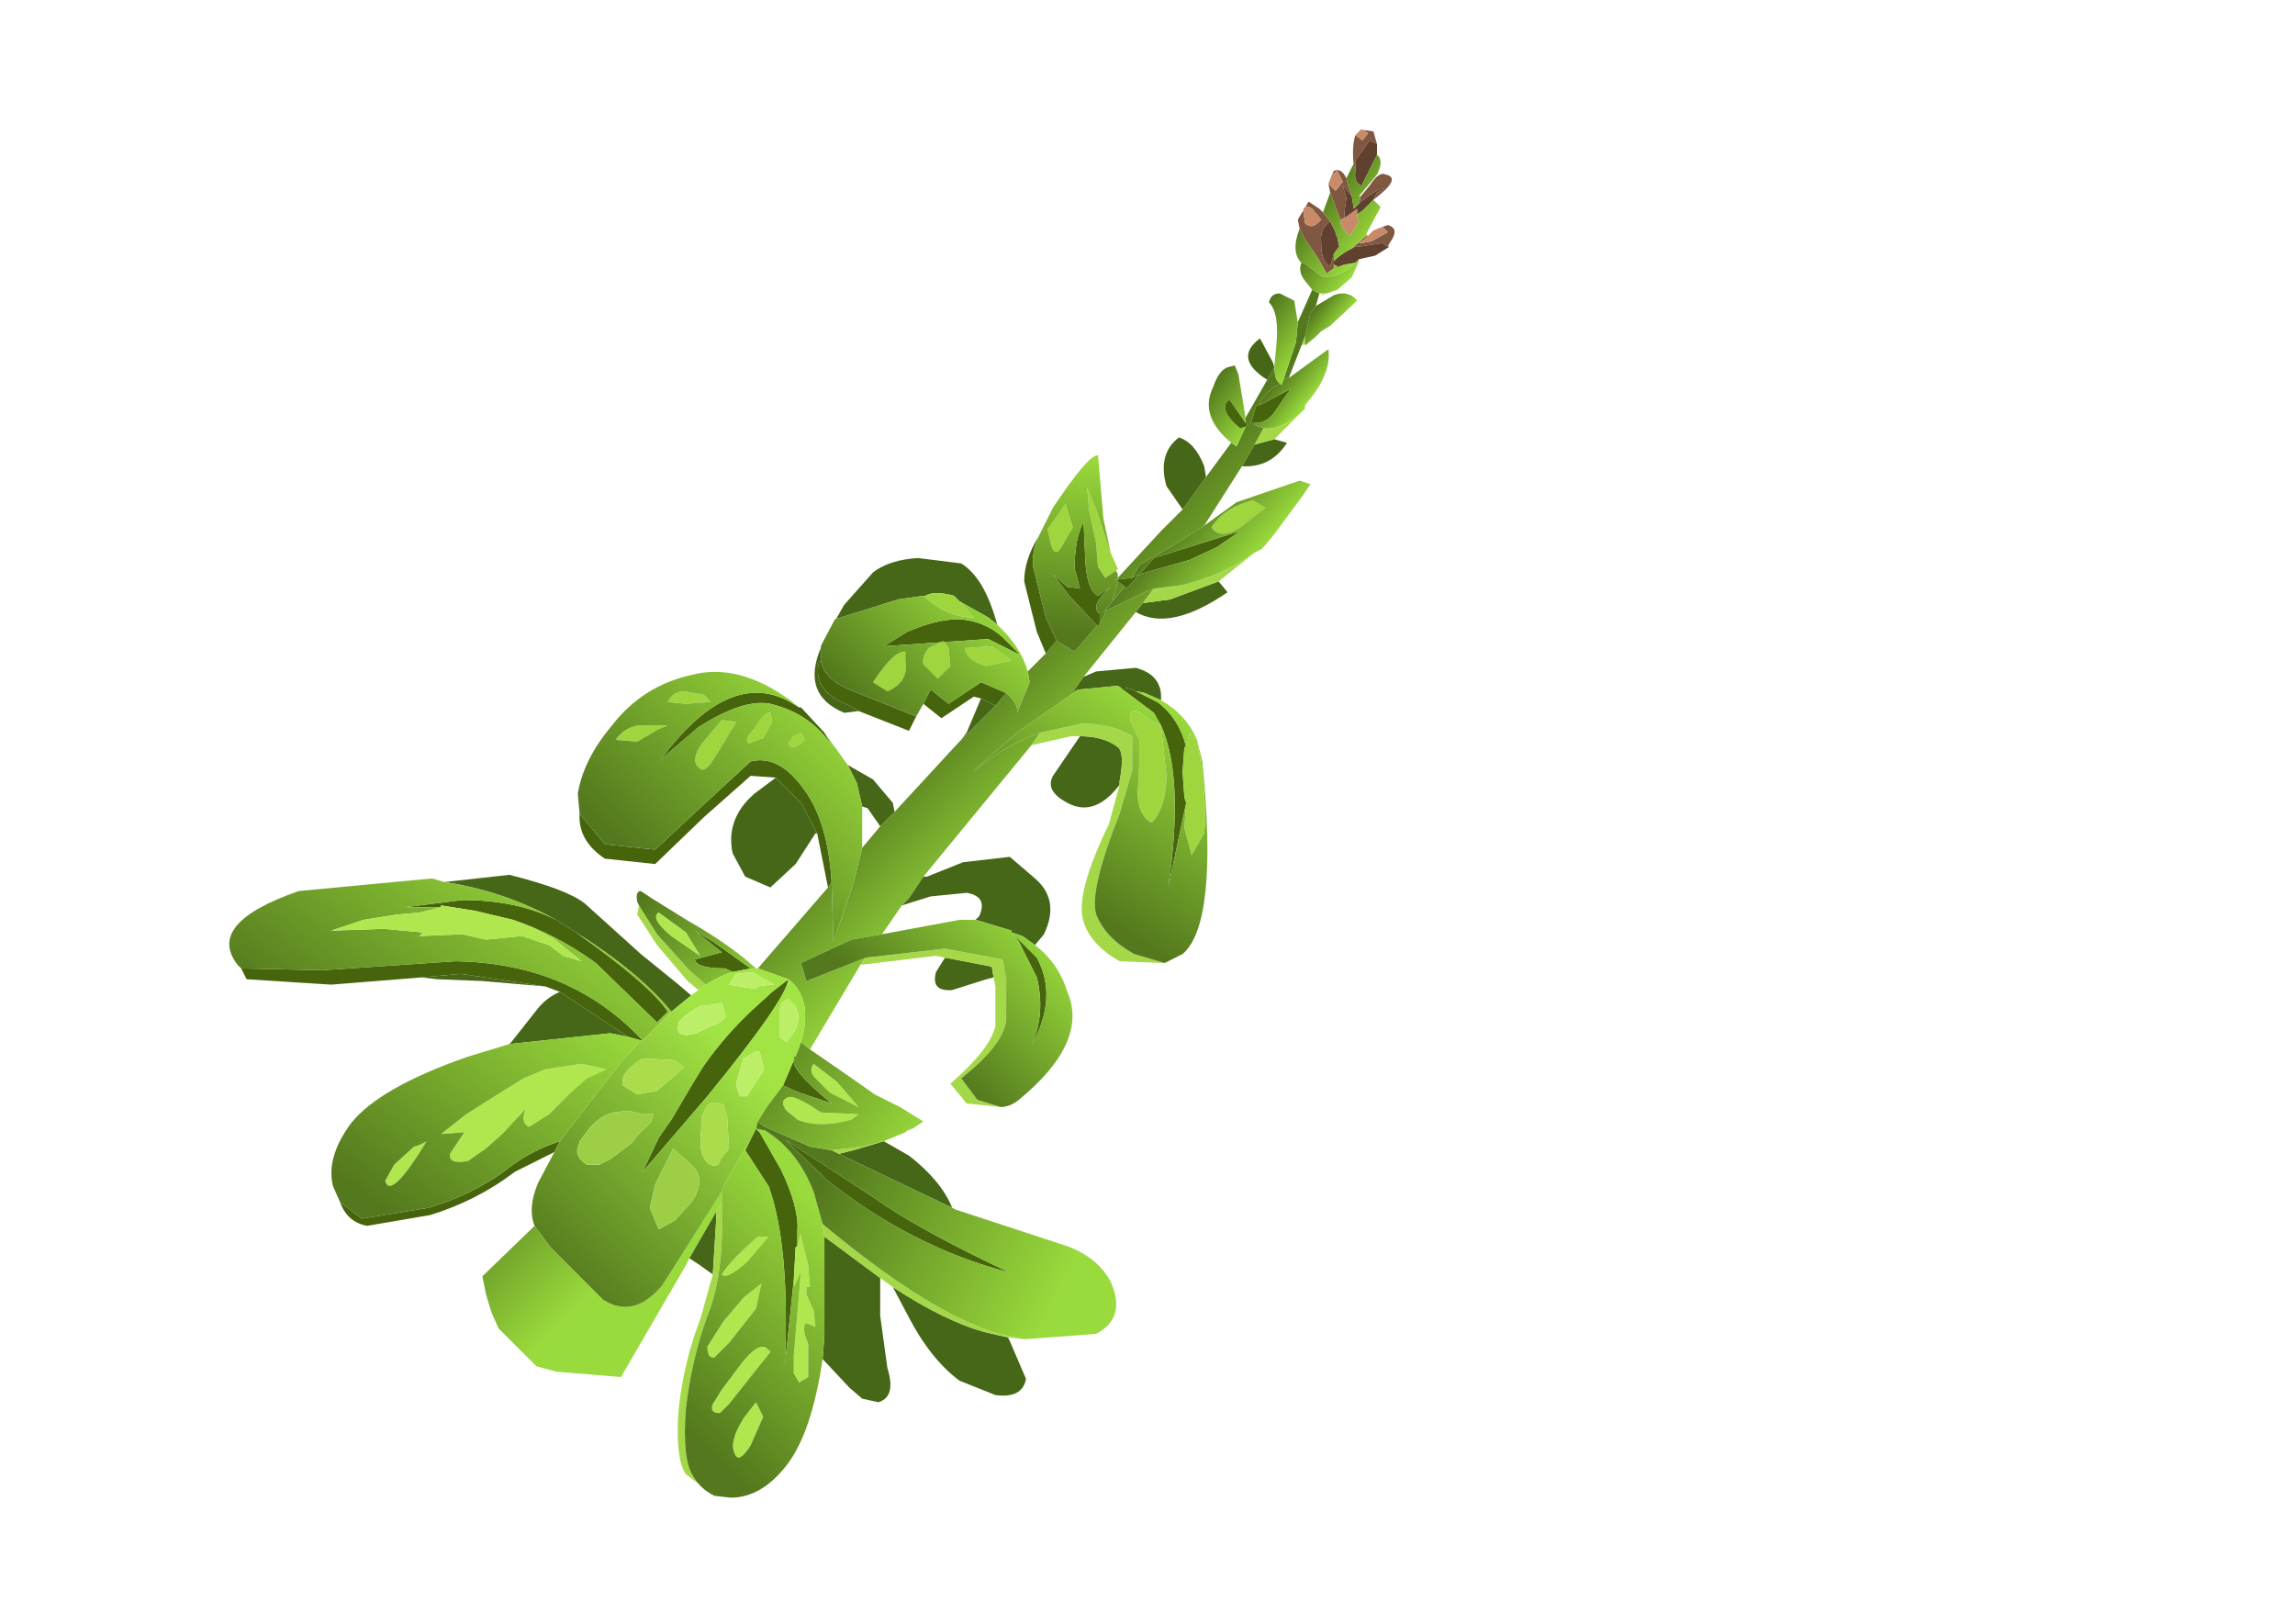 <?xml version="1.0" encoding="UTF-8" standalone="no"?>
<svg xmlns:xlink="http://www.w3.org/1999/xlink" height="45.1px" width="63.75px" xmlns="http://www.w3.org/2000/svg">
  <g transform="matrix(1.0, 0.0, 0.0, 1.0, 0.0, 0.0)">
    <use height="45.1" transform="matrix(1.0, 0.0, 0.0, 1.0, 0.0, 0.0)" width="45.1" xlink:href="#shape0"/>
  </g>
  <defs>
    <g id="shape0" transform="matrix(1.0, 0.0, 0.0, 1.0, 0.0, 0.0)">
      <path d="M45.1 45.1 L0.0 45.1 0.0 0.0 45.1 0.0 45.1 45.1" fill="#ffffff" fill-opacity="0.0" fill-rule="evenodd" stroke="none"/>
      <path d="M37.65 3.75 L37.85 3.9 38.0 3.7 37.85 3.6 37.8 3.6 38.15 3.65 38.25 4.0 38.05 3.9 37.65 4.45 37.65 4.75 37.6 4.55 Q37.55 4.05 37.65 3.75 M36.2 5.85 L36.25 6.2 Q36.45 6.4 36.7 6.1 L36.45 5.8 Q36.25 5.65 36.2 5.85 M36.1 6.35 L36.05 6.1 36.35 5.6 36.65 5.8 36.75 5.9 36.95 6.15 Q36.65 6.35 36.7 6.75 L36.7 6.8 Q36.7 7.25 36.95 7.4 L37.05 7.05 37.05 7.25 37.05 7.35 37.05 7.45 36.85 7.6 36.6 7.15 36.25 6.65 36.1 6.35 M36.95 5.35 L36.9 5.1 37.1 5.3 37.3 5.05 37.15 4.75 37.0 4.85 37.05 4.75 Q37.25 4.65 37.4 4.95 L37.45 5.15 37.55 5.45 37.3 5.15 37.4 5.5 37.35 5.85 37.35 6.05 37.25 6.1 37.25 6.15 36.95 5.35 M37.75 5.65 L37.8 5.45 38.05 5.15 Q38.3 4.75 38.5 4.85 38.95 4.95 38.15 5.55 L38.25 5.35 38.45 5.25 Q38.3 5.2 37.75 5.65 M38.0 6.55 L38.15 6.4 38.55 6.25 Q38.9 6.35 38.6 6.75 L38.55 6.85 38.4 6.75 37.75 6.85 37.65 6.85 37.55 6.9 37.95 6.55 38.0 6.55 37.9 6.65 37.75 6.75 37.85 6.75 38.1 6.7 38.55 6.45 38.45 6.35 Q38.4 6.25 38.1 6.45 L38.0 6.55 M37.15 7.4 L37.2 7.4 37.1 7.5 37.15 7.4" fill="#805740" fill-rule="evenodd" stroke="none"/>
      <path d="M37.8 3.6 L37.85 3.6 38.0 3.7 37.85 3.9 37.65 3.75 37.8 3.6 M36.2 5.85 Q36.25 5.65 36.45 5.8 L36.7 6.1 Q36.45 6.4 36.25 6.2 L36.2 5.85 M36.9 5.1 L37.0 4.85 37.15 4.75 37.3 5.05 37.1 5.3 36.9 5.1 M37.25 6.15 L37.25 6.1 37.35 6.05 37.7 5.8 37.7 5.95 37.7 6.05 37.75 6.15 37.5 6.55 Q37.2 6.3 37.25 6.15 M38.45 6.35 L38.55 6.45 38.1 6.7 37.85 6.75 37.75 6.75 37.9 6.65 38.0 6.55 38.1 6.45 Q38.4 6.25 38.45 6.35" fill="#c98a69" fill-rule="evenodd" stroke="none"/>
      <path d="M37.65 4.75 L37.65 4.45 38.05 3.9 38.25 4.0 38.25 4.3 37.85 5.1 37.85 5.15 37.8 5.15 Q37.6 5.05 37.65 4.75 M37.35 6.05 L37.35 5.85 37.4 5.5 37.3 5.15 37.55 5.45 37.6 5.75 37.6 5.8 37.75 5.65 Q38.3 5.2 38.45 5.25 L38.25 5.35 38.15 5.55 37.85 5.85 37.7 5.95 37.7 5.8 37.35 6.05 M38.55 6.85 L38.6 6.85 38.2 7.1 37.75 7.2 37.65 7.3 37.35 7.35 37.2 7.4 37.15 7.4 37.05 7.35 37.05 7.25 Q37.25 7.05 37.55 6.9 L37.65 6.85 37.75 6.85 38.4 6.75 38.55 6.85 M37.05 7.05 L36.95 7.4 Q36.7 7.25 36.7 6.8 L36.7 6.75 Q36.65 6.35 36.95 6.15 L37.1 6.45 37.1 6.5 37.15 6.6 37.2 6.85 37.05 7.05" fill="#60402f" fill-rule="evenodd" stroke="none"/>
      <path d="M37.6 4.55 L37.65 4.75 Q37.6 5.05 37.8 5.15 L37.85 5.15 37.85 5.1 38.25 4.3 Q38.45 4.45 38.25 4.85 L37.75 5.45 37.8 5.45 37.75 5.65 37.6 5.8 37.6 5.75 37.55 5.45 37.45 5.15 37.4 4.95 37.6 4.55 M36.75 5.9 L36.95 5.35 37.25 6.15 Q37.2 6.3 37.5 6.55 L37.75 6.15 37.7 6.05 37.7 5.95 37.85 5.85 38.15 5.55 38.35 5.75 37.95 6.5 38.0 6.55 37.95 6.55 37.55 6.9 Q37.25 7.05 37.05 7.25 L37.05 7.05 37.2 6.85 37.15 6.6 37.1 6.5 37.1 6.45 36.95 6.15 36.75 5.9 M36.15 7.3 Q35.85 7.0 36.1 6.35 L36.25 6.65 36.6 7.15 36.85 7.6 37.05 7.45 37.05 7.35 37.15 7.4 37.1 7.5 37.2 7.4 37.35 7.35 37.65 7.3 Q37.25 7.7 36.75 7.7 L36.2 7.3 36.15 7.3" fill="url(#gradient0)" fill-rule="evenodd" stroke="none"/>
      <path d="M36.65 8.15 L36.55 8.5 36.4 8.7 36.25 9.35 36.15 9.6 35.8 10.5 35.75 10.5 35.65 10.55 36.0 9.5 36.05 8.95 36.45 8.05 36.65 8.15 M34.5 12.95 L33.45 14.6 33.3 14.7 32.5 15.2 31.65 15.7 31.45 16.05 31.05 16.1 31.05 16.05 32.25 14.75 32.85 14.15 33.5 13.25 34.2 12.3 34.35 12.4 34.6 11.85 34.65 11.8 34.6 11.75 34.6 11.6 35.2 10.55 35.4 10.2 Q35.4 10.55 35.55 10.65 35.0 11.0 35.0 11.25 L34.9 11.25 34.75 11.75 34.85 11.75 34.85 11.8 35.1 11.9 34.85 12.35 34.5 12.95 M31.55 17.0 L30.1 18.8 29.75 19.3 28.25 20.35 27.0 21.45 Q28.0 20.65 28.9 20.35 L28.65 20.7 25.65 24.35 25.25 24.95 25.05 25.15 24.5 25.95 23.65 26.1 22.25 26.75 22.4 27.25 24.05 26.6 23.9 26.8 22.5 29.15 22.25 28.95 Q22.6 27.75 21.9 27.2 L21.05 26.9 23.0 24.65 23.1 24.5 23.15 26.15 23.7 24.55 23.95 23.55 24.45 22.95 24.85 22.55 26.65 20.6 26.7 20.55 27.65 19.6 27.95 19.25 Q28.3 19.55 28.25 19.8 L28.6 18.95 28.55 18.65 29.05 18.15 29.35 17.8 29.85 18.1 30.45 17.4 30.45 17.35 30.5 17.4 30.55 17.3 30.75 16.95 31.8 16.45 32.05 16.35 31.75 16.75 31.55 17.0 M19.15 34.95 L19.05 35.15 17.8 37.3 17.25 38.25 16.05 38.15 15.45 38.1 14.9 37.95 13.85 36.9 13.65 36.45 13.5 35.95 13.4 35.45 14.85 34.05 15.3 34.65 16.75 36.1 Q17.6 36.65 18.4 35.7 L20.05 33.1 20.05 33.4 19.9 33.65 19.15 34.95 M30.9 16.7 L31.05 16.15 31.25 16.3 30.9 16.7" fill="url(#gradient1)" fill-rule="evenodd" stroke="none"/>
      <path d="M35.4 12.2 L35.75 12.3 Q35.3 13.0 34.5 12.95 L34.85 12.35 35.4 12.2 M33.85 16.15 L34.1 16.45 Q32.5 17.55 31.55 17.0 L31.75 16.75 32.5 16.65 33.85 16.15 M30.1 18.8 L30.45 18.65 31.55 18.55 Q32.3 18.75 32.25 19.45 L31.8 19.25 31.55 19.2 31.45 19.15 31.25 19.1 31.15 19.1 31.05 19.05 30.0 19.15 Q29.9 19.15 29.75 19.3 L30.1 18.8 M31.1 21.8 Q30.45 22.65 29.75 22.35 29.0 22.0 29.25 21.55 L30.0 20.45 Q30.65 20.45 31.05 20.75 31.25 20.9 31.1 21.7 L31.1 21.8 M25.65 24.35 L25.75 24.35 26.75 23.95 28.05 23.8 28.75 24.4 Q29.45 25.0 29.0 25.95 L28.75 26.25 28.4 26.0 28.1 25.9 28.1 25.85 27.1 25.55 27.2 25.45 Q27.45 24.9 26.85 24.8 L25.85 24.9 25.05 25.15 25.25 24.95 25.65 24.35 M27.6 27.15 L27.4 27.2 26.45 27.5 Q25.85 27.55 26.0 27.0 L26.25 26.6 27.55 26.85 27.6 27.15 M24.55 31.7 L25.25 32.1 Q26.15 32.8 26.45 33.55 L23.3 32.05 23.7 31.95 24.55 31.7 M28.0 37.15 L28.05 37.25 28.5 38.3 Q28.4 38.85 27.65 38.75 L26.65 38.35 Q25.85 37.75 25.25 36.6 L24.8 35.75 Q26.25 36.7 27.35 37.0 L28.0 37.15 M24.45 35.5 L24.45 36.55 24.65 38.0 Q24.9 38.8 24.4 38.95 L23.95 38.85 23.6 38.55 22.85 37.75 22.9 37.1 22.9 34.35 24.45 35.5 M19.8 35.4 L19.45 35.15 19.15 34.95 19.9 33.65 19.9 33.8 19.8 35.4 M14.15 29.0 L14.2 28.95 14.95 28.0 Q15.2 27.7 15.55 27.55 L17.45 28.8 16.95 28.7 14.15 29.0 M15.15 27.4 L13.4 27.25 12.15 27.2 11.7 27.15 12.8 27.05 15.15 27.4 M12.35 24.5 L14.15 24.3 Q15.75 24.7 16.25 25.1 L17.8 26.5 18.85 27.35 19.2 27.65 18.65 28.1 Q17.75 27.0 16.0 25.9 L15.45 25.55 Q14.0 24.75 12.35 24.5 M22.7 23.15 L22.65 23.15 22.1 24.0 21.4 24.65 20.7 24.35 20.35 23.7 Q20.15 22.75 20.95 22.05 L21.55 21.6 22.25 22.3 22.7 23.15 M23.55 21.25 L24.25 21.65 24.8 22.3 24.85 22.55 24.45 22.95 24.1 22.45 23.95 22.4 23.8 21.75 23.55 21.25 M26.7 20.55 L26.85 20.35 27.25 19.4 27.65 19.6 26.7 20.55 M23.85 19.75 L23.45 19.8 Q22.25 19.3 22.8 18.0 L22.8 18.35 22.75 18.4 Q22.55 19.2 23.6 19.6 L23.85 19.75 M22.85 17.85 L23.45 16.8 24.25 15.9 Q24.7 15.55 25.5 15.5 L26.7 15.65 Q27.35 16.05 27.7 17.35 L27.45 17.15 26.65 16.7 26.5 16.55 Q25.95 16.4 25.7 16.55 L25.65 16.55 24.95 16.65 23.2 17.2 22.85 17.85 M32.85 14.15 L32.4 13.5 Q32.15 12.6 32.75 12.15 33.2 12.3 33.45 12.95 L33.5 13.25 32.85 14.15 M35.2 10.55 Q34.25 9.95 35.0 9.4 L35.35 10.05 35.4 10.2 35.2 10.55" fill="#466717" fill-rule="evenodd" stroke="none"/>
      <path d="M35.4 10.2 L35.4 10.15 35.45 9.65 Q35.55 8.7 35.25 8.4 35.3 8.15 35.55 8.15 L35.95 8.35 36.05 8.95 36.0 9.5 35.65 10.55 35.6 10.7 35.55 10.65 Q35.4 10.55 35.4 10.2" fill="url(#gradient2)" fill-rule="evenodd" stroke="none"/>
      <path d="M34.2 12.3 Q33.3 11.55 33.7 10.75 33.85 10.3 34.1 10.2 L34.3 10.15 34.4 10.4 34.6 11.6 34.6 11.75 34.15 11.1 Q33.8 11.35 34.45 11.9 L34.6 11.85 34.35 12.4 34.2 12.3" fill="url(#gradient3)" fill-rule="evenodd" stroke="none"/>
      <path d="M15.4 32.0 L14.3 32.55 Q13.25 33.35 11.95 33.75 L10.2 34.05 Q9.65 33.95 9.45 33.4 L10.05 33.85 11.9 33.55 Q13.25 33.15 14.25 32.35 14.8 31.95 15.55 31.7 L15.4 32.0 M15.55 27.55 L15.15 27.4 12.8 27.05 11.7 27.15 9.2 27.35 6.85 27.2 6.7 26.9 8.95 26.95 12.65 26.7 Q15.85 26.75 17.85 28.9 L17.8 28.9 17.45 28.8 15.55 27.55 M23.0 24.65 L22.7 23.15 22.25 22.3 21.55 21.6 20.85 21.55 19.55 22.7 18.2 24.0 16.8 23.85 Q16.05 23.35 16.1 22.6 L16.8 23.45 18.2 23.6 19.6 22.3 20.85 21.15 Q21.65 20.95 22.35 21.95 23.0 22.85 23.1 24.5 L23.0 24.65 M22.2 19.65 L22.25 19.65 22.9 20.35 23.25 20.95 Q22.65 19.85 21.4 19.55 20.65 19.4 19.4 20.2 L18.35 21.1 Q20.25 18.55 21.95 19.5 L22.2 19.65 M27.25 19.4 L27.05 19.35 26.15 19.95 25.65 19.55 25.85 19.15 26.35 19.55 27.25 18.95 27.95 19.25 27.65 19.6 27.25 19.4 M25.45 19.9 L25.25 20.3 23.85 19.75 23.6 19.6 Q22.55 19.2 22.75 18.4 L22.8 18.35 Q22.9 18.9 23.7 19.2 L25.45 19.9 M29.05 18.15 L28.8 17.55 28.45 16.15 Q28.45 15.55 28.85 14.9 28.65 15.35 28.7 15.75 L29.05 17.15 29.35 17.8 29.05 18.15 M34.85 11.75 L34.75 11.75 34.9 11.25 35.0 11.25 35.85 10.8 35.4 11.45 Q35.2 11.75 34.85 11.75 M34.6 11.75 L34.65 11.8 34.6 11.85 34.45 11.9 Q33.8 11.35 34.15 11.1 L34.6 11.75 M30.45 17.35 L29.7 16.55 29.25 15.95 29.65 16.3 30.0 16.35 29.85 15.8 Q29.85 14.95 30.1 14.5 L30.15 15.6 Q30.2 16.4 30.5 16.55 L30.85 16.3 Q30.25 16.85 30.55 17.05 L30.55 17.3 30.5 17.4 30.45 17.35 M31.05 16.15 L30.95 16.1 31.05 16.1 31.45 16.05 31.65 15.95 31.3 16.35 31.25 16.3 31.05 16.15 M28.35 18.2 L27.45 17.75 24.55 17.95 25.2 17.55 Q26.0 17.2 26.65 17.2 27.35 17.25 27.85 17.7 L28.35 18.2 M31.05 19.05 L31.15 19.1 31.25 19.1 31.45 19.15 31.55 19.2 32.15 19.5 Q32.75 19.95 32.95 20.75 L32.9 20.75 32.85 21.45 32.9 22.15 32.95 22.3 32.45 24.65 Q32.9 21.6 32.25 20.15 L32.05 19.8 31.05 19.05 M34.45 14.75 L33.8 15.2 33.05 15.55 31.65 15.95 32.05 15.5 32.85 15.25 34.45 14.75 M20.35 27.0 L20.15 26.9 Q19.35 26.9 19.3 26.65 L20.05 26.45 19.3 25.85 19.8 26.15 20.85 26.9 20.35 27.0 M14.25 25.55 L13.2 25.3 12.25 25.15 12.25 25.2 11.25 25.2 12.85 25.0 Q14.35 25.0 15.45 25.55 L16.0 25.9 Q18.05 27.35 18.55 28.1 L18.25 28.4 16.55 26.75 Q15.45 25.95 14.25 25.55 M19.3 30.0 L19.55 29.6 Q20.15 28.75 20.9 28.05 L21.45 27.55 21.9 27.2 Q21.85 27.75 19.65 30.45 L19.05 31.15 17.85 32.55 18.3 31.6 18.65 31.1 19.3 30.0 M28.1 25.9 L28.8 26.6 Q29.4 27.7 28.65 29.05 29.05 28.15 28.8 27.15 L28.3 26.15 28.1 25.9 M21.75 30.15 L22.05 29.45 Q22.0 29.75 23.1 30.65 L22.2 30.35 21.75 30.15 M20.85 31.65 L21.0 31.35 21.1 31.45 21.7 32.5 Q22.2 33.55 22.15 34.2 L22.15 34.6 22.1 34.65 22.05 35.55 21.8 37.95 Q21.95 34.6 21.35 32.95 L20.7 31.95 20.85 31.65 M21.8 31.65 L24.25 33.25 Q25.5 34.15 28.05 35.35 25.35 34.65 23.0 32.8 L21.8 31.65" fill="#46640b" fill-rule="evenodd" stroke="none"/>
      <path d="M35.8 10.5 L36.9 9.7 Q37.0 10.4 36.25 11.25 L36.25 11.35 36.2 11.4 Q35.65 11.95 35.1 11.9 L34.85 11.8 34.85 11.75 Q35.2 11.75 35.4 11.45 L35.85 10.8 35.0 11.25 Q35.0 11.0 35.55 10.65 L35.6 10.7 35.65 10.55 35.75 10.5 35.8 10.5" fill="url(#gradient4)" fill-rule="evenodd" stroke="none"/>
      <path d="M36.85 8.15 L36.7 8.2 36.75 8.15 36.85 8.15 M36.25 9.55 L36.15 9.6 36.25 9.35 36.25 9.55 M36.2 11.4 L35.85 11.75 35.4 12.2 34.85 12.35 35.1 11.9 Q35.65 11.95 36.2 11.4 M34.85 15.35 L33.85 16.15 32.5 16.65 31.75 16.75 32.05 16.35 32.85 16.25 Q34.05 15.95 34.85 15.35 M32.35 26.75 L31.1 26.7 Q30.3 26.25 30.1 25.6 29.85 24.85 30.8 22.9 L31.1 21.8 31.1 21.7 Q31.25 20.9 31.05 20.75 30.65 20.45 30.0 20.45 L29.75 20.45 28.65 20.7 28.9 20.35 30.05 20.1 Q30.9 20.1 31.45 20.45 L31.45 21.4 31.1 22.6 Q30.25 24.75 30.45 25.4 30.7 26.05 31.5 26.5 L32.35 26.75 M27.8 30.75 L26.85 30.65 26.4 30.1 Q27.5 29.15 27.65 28.5 L27.65 27.4 27.6 27.15 27.55 26.85 26.25 26.6 26.0 26.55 23.9 26.8 24.05 26.6 26.25 26.35 27.85 26.65 27.95 27.2 27.95 28.35 Q27.85 29.05 26.7 29.95 L27.15 30.55 27.8 30.75 M25.35 31.35 L25.25 31.4 25.2 31.4 25.3 31.35 25.35 31.35 M28.45 37.2 L28.0 37.15 27.35 37.0 Q26.25 36.7 24.8 35.75 L24.45 35.5 22.9 34.35 22.85 34.0 Q25.85 36.5 27.75 37.05 L28.45 37.2 M19.85 41.55 L19.05 40.95 Q18.75 40.5 18.85 39.15 19.0 37.8 19.45 36.65 L19.8 35.4 19.9 33.8 19.9 33.65 20.05 33.4 20.05 33.7 Q20.1 35.45 19.65 36.55 19.2 37.8 19.05 39.15 18.95 40.55 19.25 41.0 19.45 41.35 19.85 41.55 M19.4 27.5 L19.1 27.25 18.25 26.25 17.7 25.4 17.75 25.15 18.25 25.95 19.15 26.95 19.6 27.35 19.4 27.5 M23.1 31.95 L23.95 31.85 24.55 31.7 23.7 31.95 23.3 32.05 23.1 31.95" fill="#a4d848" fill-rule="evenodd" stroke="none"/>
      <path d="M37.75 7.2 L37.75 7.25 37.55 7.7 37.15 8.05 36.85 8.15 36.75 8.15 36.65 8.15 36.45 8.05 36.25 7.8 Q36.05 7.55 36.15 7.3 L36.2 7.3 36.75 7.7 Q37.25 7.7 37.65 7.3 L37.75 7.2" fill="url(#gradient5)" fill-rule="evenodd" stroke="none"/>
      <path d="M36.55 8.5 L37.05 8.2 Q37.45 8.05 37.7 8.35 L36.95 9.05 36.7 9.2 36.65 9.25 36.55 9.35 36.25 9.6 36.25 9.55 36.25 9.35 36.4 8.7 36.55 8.5" fill="url(#gradient6)" fill-rule="evenodd" stroke="none"/>
      <path d="M30.85 15.35 L31.05 15.8 31.0 15.85 30.7 16.05 30.5 15.75 30.45 15.1 30.25 14.15 30.2 13.55 30.45 14.15 30.85 15.35 M29.1 14.7 L29.6 14.0 29.8 14.65 29.45 15.25 Q29.3 15.45 29.2 15.15 L29.1 14.7 M25.65 16.55 L25.7 16.55 Q25.95 16.4 26.5 16.55 L26.65 16.7 27.05 17.15 Q26.3 17.15 25.65 16.55 M27.4 18.5 Q26.85 18.35 26.8 18.0 L27.55 17.95 28.1 18.35 27.4 18.5 M26.2 17.8 L26.35 18.0 26.4 18.5 26.05 18.85 25.65 18.45 Q25.6 18.25 25.8 18.0 L26.2 17.8 M25.15 18.1 L25.15 18.35 Q25.25 18.95 24.65 19.2 L24.25 18.95 Q24.85 18.05 25.15 18.1 M22.35 20.55 Q22.0 20.9 21.9 20.65 L22.05 20.45 22.25 20.35 22.35 20.55 M21.4 19.8 L21.45 20.05 21.2 20.5 20.8 20.65 Q20.65 20.55 20.95 20.25 21.25 19.75 21.4 19.8 M35.15 14.1 L34.45 14.65 Q33.9 15.0 33.65 14.65 34.0 14.1 34.8 13.9 L35.15 14.1 M32.95 20.75 L33.05 20.35 33.25 20.55 Q33.55 22.25 33.45 23.15 L33.1 23.75 32.9 23.0 32.95 22.3 32.9 22.15 32.85 21.45 32.9 20.75 32.95 20.75 M32.25 20.15 L32.4 21.55 Q32.4 22.4 32.0 22.85 31.65 22.7 31.6 22.1 L31.65 21.15 31.65 20.55 31.4 20.0 Q31.35 19.7 31.6 19.75 L31.95 20.0 32.25 20.15 M20.0 20.8 L19.75 21.2 Q19.55 21.45 19.45 21.35 19.15 21.15 19.5 20.65 L20.05 20.0 20.45 20.05 20.0 20.8 M17.75 20.15 L18.55 20.15 18.3 20.25 17.7 20.6 17.1 20.55 Q17.35 20.2 17.75 20.15 M19.75 19.5 L19.05 19.55 18.55 19.5 Q18.7 19.2 19.0 19.2 L19.55 19.3 19.75 19.5" fill="#9fd53d" fill-rule="evenodd" stroke="none"/>
      <path d="M28.85 14.9 L29.25 14.1 Q30.25 12.6 30.5 12.65 L30.65 14.4 30.85 15.35 30.45 14.15 30.2 13.55 30.25 14.15 30.45 15.1 30.5 15.75 30.7 16.05 31.0 15.85 31.05 15.95 31.05 16.05 31.05 16.1 30.95 16.1 31.05 16.15 30.9 16.7 30.65 17.0 30.75 16.95 30.55 17.3 30.55 17.05 Q30.25 16.85 30.85 16.3 L30.5 16.55 Q30.2 16.4 30.15 15.6 L30.1 14.5 Q29.85 14.95 29.85 15.8 L30.0 16.35 29.65 16.3 29.25 15.95 29.7 16.55 30.45 17.35 30.45 17.4 29.85 18.1 29.35 17.8 29.05 17.15 28.7 15.75 Q28.65 15.35 28.85 14.9 M29.1 14.7 L29.2 15.15 Q29.3 15.45 29.45 15.25 L29.8 14.65 29.6 14.0 29.1 14.7" fill="url(#gradient7)" fill-rule="evenodd" stroke="none"/>
      <path d="M25.65 19.55 L25.45 19.9 23.7 19.2 Q22.9 18.9 22.8 18.35 L22.8 18.0 22.8 17.95 22.85 17.85 23.2 17.2 24.95 16.65 25.65 16.55 Q26.3 17.15 27.05 17.15 L26.65 16.7 27.45 17.15 27.7 17.35 Q28.35 17.95 28.55 18.65 L28.6 18.95 28.25 19.8 Q28.3 19.55 27.95 19.25 L27.25 18.95 26.35 19.55 25.85 19.15 25.65 19.55 M26.2 17.8 L25.8 18.0 Q25.6 18.25 25.65 18.45 L26.05 18.85 26.4 18.5 26.35 18.0 26.2 17.8 M27.4 18.5 L28.1 18.35 27.55 17.95 26.8 18.0 Q26.85 18.35 27.4 18.5 M28.35 18.2 L27.85 17.7 Q27.35 17.25 26.65 17.2 26.0 17.2 25.2 17.55 L24.55 17.95 27.45 17.75 28.35 18.2 M25.15 18.1 Q24.85 18.05 24.25 18.95 L24.65 19.2 Q25.25 18.95 25.15 18.35 L25.15 18.1" fill="url(#gradient8)" fill-rule="evenodd" stroke="none"/>
      <path d="M16.1 22.6 L16.05 22.05 Q16.2 21.1 17.0 20.15 17.85 19.05 19.2 18.75 20.5 18.4 21.95 19.45 L22.2 19.65 21.95 19.5 Q20.25 18.55 18.35 21.1 L19.4 20.2 Q20.65 19.4 21.4 19.55 22.65 19.85 23.25 20.95 L22.9 20.35 23.55 21.25 23.8 21.75 23.95 22.4 23.95 23.55 23.7 24.55 23.15 26.15 23.1 24.5 Q23.0 22.85 22.35 21.95 21.65 20.95 20.85 21.15 L19.6 22.3 18.2 23.6 16.8 23.45 16.1 22.6 M21.4 19.8 Q21.25 19.75 20.95 20.25 20.65 20.55 20.8 20.65 L21.2 20.5 21.45 20.05 21.4 19.8 M22.35 20.55 L22.25 20.35 22.05 20.45 21.9 20.65 Q22.0 20.9 22.35 20.55 M19.75 19.5 L19.55 19.3 19.0 19.2 Q18.7 19.2 18.55 19.5 L19.05 19.55 19.75 19.5 M17.75 20.15 Q17.35 20.2 17.1 20.55 L17.7 20.6 18.3 20.25 18.55 20.15 17.75 20.15 M20.0 20.8 L20.45 20.05 20.05 20.0 19.5 20.65 Q19.15 21.15 19.45 21.35 19.55 21.45 19.75 21.2 L20.0 20.8" fill="url(#gradient9)" fill-rule="evenodd" stroke="none"/>
      <path d="M32.25 19.45 Q32.95 19.85 33.25 20.55 L33.4 21.15 Q33.85 25.65 32.85 26.5 L32.35 26.75 31.5 26.5 Q30.7 26.05 30.45 25.4 30.25 24.75 31.1 22.6 L31.45 21.4 31.45 20.45 Q30.9 20.1 30.05 20.1 L28.9 20.35 Q28.0 20.65 27.0 21.45 L28.25 20.35 29.75 19.3 Q29.9 19.15 30.0 19.15 L31.05 19.05 32.05 19.8 32.25 20.15 Q32.9 21.6 32.45 24.65 L32.95 22.3 32.9 23.0 33.1 23.75 33.45 23.15 Q33.55 22.25 33.25 20.55 L33.05 20.35 32.95 20.75 Q32.75 19.95 32.15 19.5 L31.55 19.2 31.8 19.25 32.25 19.45 M32.25 20.15 L31.95 20.0 31.6 19.75 Q31.35 19.7 31.4 20.0 L31.65 20.55 31.65 21.15 31.6 22.1 Q31.65 22.7 32.0 22.85 32.4 22.4 32.4 21.55 L32.25 20.15" fill="url(#gradient10)" fill-rule="evenodd" stroke="none"/>
      <path d="M33.45 14.6 L34.35 13.95 36.1 13.35 36.4 13.45 36.2 13.75 35.35 14.9 35.05 15.25 34.95 15.3 34.85 15.35 Q34.05 15.95 32.85 16.25 L32.05 16.35 31.8 16.45 30.75 16.95 30.65 17.0 30.9 16.7 31.25 16.3 31.3 16.35 31.65 15.95 31.45 16.05 31.65 15.7 32.5 15.2 33.3 14.7 33.45 14.6 M35.15 14.1 L34.8 13.9 Q34.0 14.1 33.65 14.65 33.9 15.0 34.45 14.65 L35.15 14.1 M34.45 14.75 L32.85 15.25 32.05 15.5 31.65 15.95 33.05 15.55 33.8 15.2 34.45 14.75" fill="url(#gradient11)" fill-rule="evenodd" stroke="none"/>
      <path d="M6.7 26.9 L6.6 26.8 Q5.7 25.65 8.3 24.75 L12.0 24.4 12.35 24.5 Q14.0 24.75 15.45 25.55 14.35 25.0 12.85 25.0 L11.25 25.2 12.25 25.2 11.65 25.35 11.05 25.4 10.1 25.55 9.2 25.85 10.65 25.8 11.75 25.9 11.65 26.0 12.85 25.95 13.5 26.1 14.5 26.0 15.25 26.25 15.65 26.55 16.15 26.7 15.35 26.05 14.85 25.8 14.25 25.55 Q15.45 25.95 16.55 26.75 L18.25 28.4 18.55 28.1 Q18.05 27.35 16.0 25.9 17.75 27.0 18.65 28.1 L17.85 28.9 Q15.85 26.75 12.65 26.7 L8.95 26.95 6.7 26.9" fill="url(#gradient12)" fill-rule="evenodd" stroke="none"/>
      <path d="M17.75 25.15 L17.7 25.05 Q17.65 24.75 17.8 24.75 L18.1 24.95 19.15 25.6 Q19.95 26.05 20.65 26.6 L21.0 26.9 20.85 26.9 19.8 26.15 19.3 25.85 20.05 26.45 19.3 26.65 Q19.35 26.9 20.15 26.9 L20.35 27.0 Q20.0 27.1 19.6 27.35 L19.15 26.95 18.25 25.95 17.75 25.15 M18.65 26.0 L19.45 26.55 19.05 25.9 18.3 25.35 Q18.05 25.5 18.65 26.0" fill="url(#gradient13)" fill-rule="evenodd" stroke="none"/>
      <path d="M18.65 26.0 Q18.05 25.5 18.3 25.35 L19.05 25.9 19.45 26.55 18.65 26.0 M14.25 25.55 L14.85 25.8 15.35 26.05 16.15 26.7 15.65 26.55 15.25 26.25 14.5 26.0 13.5 26.1 12.85 25.95 11.65 26.0 11.75 25.9 10.65 25.8 9.2 25.85 10.1 25.55 11.05 25.4 11.65 25.35 12.25 25.2 12.25 25.15 13.2 25.3 14.25 25.55 M16.85 29.7 L16.3 29.95 15.85 30.35 15.25 30.95 14.7 31.3 Q14.45 31.2 14.6 30.8 L13.95 31.5 13.5 31.9 13.0 32.25 Q12.45 32.35 12.5 32.05 L12.7 31.75 12.9 31.45 12.25 31.5 12.95 30.95 13.9 30.35 14.55 29.95 15.15 29.7 16.15 29.55 16.85 29.7 M11.5 31.85 Q11.7 31.8 11.85 31.7 10.85 33.35 10.7 32.8 L10.95 32.35 11.5 31.85 M19.85 37.7 Q19.65 37.75 19.65 37.4 L20.1 36.7 20.65 36.05 21.15 35.65 21.0 36.35 20.25 37.3 19.85 37.7 M20.0 39.25 Q19.7 39.25 19.8 39.0 L20.05 38.6 20.5 38.0 Q21.05 37.25 21.3 37.45 L21.4 37.55 20.25 39.0 20.0 39.25 M22.6 29.55 L23.25 30.05 23.85 30.75 23.05 30.35 22.65 29.95 Q22.45 29.75 22.6 29.55 M21.85 30.85 Q21.65 30.6 21.85 30.5 22.0 30.35 22.8 30.9 L23.85 30.95 23.65 31.1 Q22.75 31.35 22.15 31.1 L21.85 30.85 M22.05 35.55 L22.1 34.65 22.15 34.6 22.25 34.25 22.25 34.35 22.45 35.15 22.5 35.75 22.4 35.75 22.4 35.95 22.6 36.4 22.65 36.85 22.4 36.75 Q22.3 36.8 22.35 37.05 L22.45 37.35 22.45 38.25 22.2 38.4 22.05 38.15 22.05 37.65 22.25 35.3 22.05 35.75 22.05 35.55 M21.05 34.35 L21.35 34.35 20.75 35.05 Q20.2 35.55 20.05 35.4 20.3 35.0 21.05 34.35 M21.2 39.35 L20.85 40.15 Q20.5 40.7 20.4 40.35 20.25 40.05 20.65 39.4 L21.0 38.95 21.2 39.35" fill="#b0e74e" fill-rule="evenodd" stroke="none"/>
      <path d="M14.85 34.05 Q14.65 33.55 14.95 32.85 L15.4 32.0 15.55 31.7 17.25 29.5 17.8 28.9 17.85 28.9 18.65 28.1 19.2 27.65 19.4 27.5 19.6 27.35 Q20.0 27.1 20.35 27.0 L20.85 26.9 21.0 26.9 21.05 26.9 21.9 27.2 21.45 27.55 20.9 28.05 Q20.15 28.75 19.55 29.6 L19.3 30.0 18.65 31.1 18.3 31.6 17.85 32.55 19.05 31.15 19.65 30.45 Q21.85 27.75 21.9 27.2 22.6 27.75 22.25 28.95 L22.2 29.1 22.1 29.35 22.05 29.35 22.05 29.45 21.75 30.15 21.3 30.75 21.05 31.15 21.0 31.35 20.85 31.65 20.15 32.85 20.05 33.1 18.4 35.7 Q17.6 36.65 16.75 36.1 L15.3 34.65 14.85 34.05 M17.7 30.4 L18.25 30.3 19.0 29.65 18.75 29.45 17.85 29.4 Q17.2 29.8 17.3 30.15 L17.7 30.4 M17.05 30.9 Q16.6 31.0 16.25 31.5 L16.1 31.7 16.1 31.75 Q15.9 32.1 16.3 32.35 L16.65 32.35 16.95 32.2 17.55 31.75 17.7 31.55 18.1 31.15 18.1 31.1 18.15 30.95 17.85 30.95 17.45 30.85 17.05 30.9 M20.05 27.85 L19.85 27.9 19.45 27.95 Q19.05 28.15 18.85 28.4 L18.85 28.45 Q18.75 28.75 19.1 28.75 L19.35 28.7 19.65 28.55 20.0 28.4 20.15 28.25 20.15 28.2 20.05 27.85 M19.65 30.7 L19.5 31.0 19.5 31.15 Q19.4 31.95 19.55 32.15 19.7 32.45 19.95 32.35 L20.05 32.15 20.25 31.9 20.2 31.05 20.1 30.7 Q19.85 30.55 19.65 30.7 M18.05 33.55 L18.3 34.15 18.75 33.9 19.2 33.4 Q19.65 32.75 19.2 32.35 L18.7 31.9 18.2 32.9 18.05 33.55 M20.85 27.45 L21.0 27.45 21.05 27.4 21.4 27.35 21.5 27.35 20.9 27.0 20.45 27.05 20.25 27.35 20.85 27.45 M21.85 28.95 L22.0 28.75 Q22.3 28.35 22.1 27.95 L21.9 27.75 Q21.65 27.8 21.65 28.2 L21.65 28.8 21.85 28.95 M21.1 29.2 L21.0 29.2 20.65 29.4 20.45 30.1 20.45 30.15 20.55 30.45 20.75 30.45 21.2 29.75 21.2 29.6 21.1 29.2" fill="url(#gradient14)" fill-rule="evenodd" stroke="none"/>
      <path d="M9.45 33.4 L9.25 32.95 Q9.05 32.15 9.75 31.2 10.55 30.2 13.0 29.35 L14.15 29.0 16.95 28.7 17.45 28.8 17.8 28.9 17.25 29.5 15.55 31.7 Q14.8 31.95 14.25 32.35 13.25 33.15 11.9 33.55 L10.05 33.85 9.45 33.4 M16.85 29.7 L16.15 29.55 15.15 29.7 14.55 29.95 13.9 30.35 12.95 30.95 12.25 31.5 12.9 31.45 12.7 31.75 12.5 32.05 Q12.45 32.35 13.0 32.25 L13.5 31.9 13.95 31.5 14.6 30.8 Q14.45 31.2 14.7 31.3 L15.25 30.95 15.85 30.35 16.3 29.95 16.85 29.7 M11.5 31.85 L10.95 32.35 10.7 32.8 Q10.85 33.35 11.85 31.7 11.7 31.8 11.5 31.85" fill="url(#gradient15)" fill-rule="evenodd" stroke="none"/>
      <path d="M17.05 30.9 L17.45 30.85 17.85 30.95 18.15 30.95 18.1 31.1 18.1 31.15 17.7 31.55 17.55 31.75 16.95 32.2 16.65 32.35 16.3 32.35 Q15.9 32.1 16.1 31.75 L16.1 31.7 16.25 31.5 Q16.6 31.0 17.05 30.9 M18.05 33.55 L18.2 32.9 18.7 31.9 19.2 32.35 Q19.65 32.75 19.2 33.4 L18.75 33.9 18.3 34.15 18.05 33.55" fill="#9ece46" fill-rule="evenodd" stroke="none"/>
      <path d="M17.7 30.4 L17.3 30.15 Q17.2 29.8 17.85 29.4 L18.75 29.45 19.0 29.65 18.25 30.3 17.7 30.4 M19.65 30.7 Q19.85 30.55 20.1 30.7 L20.2 31.05 20.25 31.9 20.05 32.15 19.95 32.35 Q19.7 32.45 19.55 32.15 19.4 31.95 19.5 31.15 L19.5 31.0 19.65 30.7" fill="#aadc4c" fill-rule="evenodd" stroke="none"/>
      <path d="M20.05 27.85 L20.15 28.2 20.15 28.25 20.0 28.4 19.65 28.55 19.35 28.7 19.1 28.75 Q18.75 28.75 18.85 28.45 L18.85 28.4 Q19.05 28.15 19.45 27.95 L19.85 27.9 20.05 27.85 M20.85 27.45 L20.25 27.35 20.45 27.05 20.9 27.0 21.5 27.35 21.4 27.35 21.05 27.4 21.0 27.45 20.85 27.45 M21.85 28.95 L21.65 28.8 21.65 28.2 Q21.65 27.8 21.9 27.75 L22.1 27.95 Q22.3 28.35 22.0 28.75 L21.85 28.95 M21.1 29.2 L21.2 29.6 21.2 29.75 20.75 30.45 20.55 30.45 20.45 30.15 20.45 30.1 20.65 29.4 21.0 29.2 21.1 29.2" fill="#bdee67" fill-rule="evenodd" stroke="none"/>
      <path d="M22.85 37.75 Q22.55 39.8 21.85 40.7 21.15 41.6 20.3 41.6 L19.85 41.55 Q19.45 41.35 19.25 41.0 18.95 40.55 19.05 39.15 19.2 37.8 19.65 36.55 20.1 35.45 20.05 33.7 L20.05 33.4 20.05 33.1 20.15 32.85 20.85 31.65 20.7 31.95 21.35 32.95 Q21.95 34.6 21.8 37.95 L22.05 35.55 22.05 35.75 22.25 35.3 22.05 37.65 22.05 38.15 22.2 38.4 22.45 38.25 22.45 37.35 22.35 37.05 Q22.3 36.8 22.4 36.75 L22.65 36.85 22.6 36.4 22.4 35.95 22.4 35.75 22.5 35.75 22.45 35.15 22.25 34.35 22.25 34.25 22.15 34.6 22.15 34.2 Q22.2 33.55 21.7 32.5 L21.1 31.45 21.0 31.35 21.25 31.4 Q22.15 31.95 22.6 33.1 L22.85 34.0 22.9 34.35 22.9 37.1 22.85 37.75 M20.0 39.25 L20.25 39.0 21.4 37.55 21.3 37.45 Q21.05 37.25 20.5 38.0 L20.05 38.6 19.8 39.0 Q19.7 39.25 20.0 39.25 M19.85 37.7 L20.25 37.3 21.0 36.35 21.15 35.65 20.65 36.05 20.1 36.7 19.65 37.4 Q19.65 37.75 19.85 37.7 M21.05 34.35 Q20.3 35.0 20.05 35.4 20.2 35.55 20.75 35.05 L21.35 34.35 21.05 34.35 M21.2 39.35 L21.0 38.95 20.65 39.4 Q20.25 40.05 20.4 40.35 20.5 40.7 20.85 40.15 L21.2 39.35" fill="url(#gradient16)" fill-rule="evenodd" stroke="none"/>
      <path d="M26.45 33.55 L26.55 33.6 29.45 34.55 Q30.45 34.85 30.85 35.6 31.3 36.6 30.45 37.05 L28.45 37.2 27.75 37.05 Q25.85 36.5 22.85 34.0 L22.6 33.1 Q22.15 31.95 21.25 31.4 L21.0 31.35 21.05 31.15 21.25 31.3 22.5 31.85 23.1 31.95 23.3 32.05 26.45 33.55 M21.8 31.65 L23.0 32.8 Q25.35 34.65 28.05 35.35 25.5 34.15 24.25 33.25 L21.8 31.65" fill="url(#gradient17)" fill-rule="evenodd" stroke="none"/>
      <path d="M28.75 26.25 Q29.4 26.75 29.65 27.55 30.25 28.95 28.3 30.55 28.05 30.75 27.8 30.75 L27.15 30.55 26.7 29.95 Q27.85 29.05 27.95 28.35 L27.95 27.2 27.85 26.65 26.25 26.35 24.05 26.6 22.4 27.25 22.25 26.75 23.65 26.1 24.5 25.95 26.65 25.55 27.1 25.55 28.1 25.85 28.1 25.9 28.4 26.0 28.75 26.25 M28.1 25.9 L28.3 26.15 28.8 27.15 Q29.05 28.15 28.65 29.05 29.4 27.7 28.8 26.6 L28.1 25.9" fill="url(#gradient18)" fill-rule="evenodd" stroke="none"/>
      <path d="M22.5 29.15 L23.3 29.7 24.3 30.4 25.0 30.75 25.65 31.15 25.35 31.35 25.3 31.35 25.2 31.4 25.15 31.45 24.55 31.7 23.95 31.85 23.1 31.95 22.5 31.85 21.25 31.3 21.05 31.15 21.3 30.75 21.75 30.15 22.2 30.35 23.1 30.65 Q22.0 29.75 22.05 29.45 L22.05 29.35 22.1 29.35 22.2 29.1 22.25 28.95 22.5 29.15 M22.6 29.55 Q22.45 29.75 22.65 29.95 L23.05 30.35 23.85 30.75 23.25 30.05 22.6 29.55 M21.85 30.85 L22.15 31.1 Q22.75 31.35 23.65 31.1 L23.85 30.95 22.8 30.9 Q22.0 30.35 21.85 30.5 21.65 30.6 21.85 30.85" fill="url(#gradient19)" fill-rule="evenodd" stroke="none"/>
    </g>
    <linearGradient gradientTransform="matrix(9.0E-4, 7.0E-4, 7.0E-4, -9.0E-4, 37.45, 5.95)" gradientUnits="userSpaceOnUse" id="gradient0" spreadMethod="pad" x1="-819.2" x2="819.2">
      <stop offset="0.0" stop-color="#53781d"/>
      <stop offset="1.0" stop-color="#99da3c"/>
    </linearGradient>
    <linearGradient gradientTransform="matrix(0.002, 0.002, 0.002, -0.002, 26.5, 22.55)" gradientUnits="userSpaceOnUse" id="gradient1" spreadMethod="pad" x1="-819.2" x2="819.2">
      <stop offset="0.0" stop-color="#53781d"/>
      <stop offset="1.0" stop-color="#99da3c"/>
    </linearGradient>
    <linearGradient gradientTransform="matrix(8.0E-4, 6.0E-4, 7.0E-4, -9.0E-4, 35.55, 9.35)" gradientUnits="userSpaceOnUse" id="gradient2" spreadMethod="pad" x1="-819.2" x2="819.2">
      <stop offset="0.0" stop-color="#53781d"/>
      <stop offset="1.0" stop-color="#99da3c"/>
    </linearGradient>
    <linearGradient gradientTransform="matrix(8.0E-4, 6.0E-4, 6.0E-4, -8.0E-4, 34.25, 11.25)" gradientUnits="userSpaceOnUse" id="gradient3" spreadMethod="pad" x1="-819.2" x2="819.2">
      <stop offset="0.0" stop-color="#53781d"/>
      <stop offset="1.0" stop-color="#99da3c"/>
    </linearGradient>
    <linearGradient gradientTransform="matrix(5.0E-4, 4.0E-4, 4.0E-4, -5.0E-4, 35.95, 10.8)" gradientUnits="userSpaceOnUse" id="gradient4" spreadMethod="pad" x1="-819.2" x2="819.2">
      <stop offset="0.0" stop-color="#53781d"/>
      <stop offset="1.0" stop-color="#99da3c"/>
    </linearGradient>
    <linearGradient gradientTransform="matrix(7.0E-4, 5.0E-4, 5.0E-4, -7.0E-4, 36.9, 7.35)" gradientUnits="userSpaceOnUse" id="gradient5" spreadMethod="pad" x1="-819.2" x2="819.2">
      <stop offset="0.0" stop-color="#53781d"/>
      <stop offset="1.0" stop-color="#99da3c"/>
    </linearGradient>
    <linearGradient gradientTransform="matrix(4.0E-4, 3.0E-4, 3.0E-4, -4.0E-4, 36.8, 8.9)" gradientUnits="userSpaceOnUse" id="gradient6" spreadMethod="pad" x1="-819.2" x2="819.2">
      <stop offset="0.0" stop-color="#53781d"/>
      <stop offset="1.0" stop-color="#99da3c"/>
    </linearGradient>
    <linearGradient gradientTransform="matrix(3.0E-4, -0.003, -0.003, -3.0E-4, 29.95, 15.15)" gradientUnits="userSpaceOnUse" id="gradient7" spreadMethod="pad" x1="-819.2" x2="819.2">
      <stop offset="0.0" stop-color="#53781d"/>
      <stop offset="1.0" stop-color="#99da3c"/>
    </linearGradient>
    <linearGradient gradientTransform="matrix(0.002, -0.002, -0.002, -0.002, 25.9, 18.35)" gradientUnits="userSpaceOnUse" id="gradient8" spreadMethod="pad" x1="-819.2" x2="819.2">
      <stop offset="0.0" stop-color="#53781d"/>
      <stop offset="1.0" stop-color="#99da3c"/>
    </linearGradient>
    <linearGradient gradientTransform="matrix(0.003, -0.003, -0.003, -0.003, 20.85, 22.15)" gradientUnits="userSpaceOnUse" id="gradient9" spreadMethod="pad" x1="-819.2" x2="819.2">
      <stop offset="0.0" stop-color="#53781d"/>
      <stop offset="1.0" stop-color="#99da3c"/>
    </linearGradient>
    <linearGradient gradientTransform="matrix(0.002, -0.003, -0.003, -0.002, 31.2, 22.35)" gradientUnits="userSpaceOnUse" id="gradient10" spreadMethod="pad" x1="-819.2" x2="819.2">
      <stop offset="0.0" stop-color="#53781d"/>
      <stop offset="1.0" stop-color="#99da3c"/>
    </linearGradient>
    <linearGradient gradientTransform="matrix(0.001, 9.0E-4, 9.0E-4, -0.001, 33.55, 15.25)" gradientUnits="userSpaceOnUse" id="gradient11" spreadMethod="pad" x1="-819.2" x2="819.2">
      <stop offset="0.0" stop-color="#53781d"/>
      <stop offset="1.0" stop-color="#99da3c"/>
    </linearGradient>
    <linearGradient gradientTransform="matrix(0.003, -0.004, -0.004, -0.003, 13.4, 27.4)" gradientUnits="userSpaceOnUse" id="gradient12" spreadMethod="pad" x1="-819.2" x2="819.2">
      <stop offset="0.0" stop-color="#53781d"/>
      <stop offset="1.0" stop-color="#99da3c"/>
    </linearGradient>
    <linearGradient gradientTransform="matrix(0.002, 0.002, 0.002, -0.002, 19.45, 26.5)" gradientUnits="userSpaceOnUse" id="gradient13" spreadMethod="pad" x1="-819.2" x2="819.2">
      <stop offset="0.0" stop-color="#53781d"/>
      <stop offset="1.0" stop-color="#99da3c"/>
    </linearGradient>
    <linearGradient gradientTransform="matrix(0.003, -0.004, -0.004, -0.004, 17.95, 32.4)" gradientUnits="userSpaceOnUse" id="gradient14" spreadMethod="pad" x1="-819.2" x2="819.2">
      <stop offset="0.0" stop-color="#53781d"/>
      <stop offset="1.0" stop-color="#a2e444"/>
    </linearGradient>
    <linearGradient gradientTransform="matrix(0.003, -0.004, -0.004, -0.003, 14.45, 31.4)" gradientUnits="userSpaceOnUse" id="gradient15" spreadMethod="pad" x1="-819.2" x2="819.2">
      <stop offset="0.0" stop-color="#53781d"/>
      <stop offset="1.0" stop-color="#99da3c"/>
    </linearGradient>
    <linearGradient gradientTransform="matrix(0.003, -0.003, -0.003, -0.003, 20.5, 36.25)" gradientUnits="userSpaceOnUse" id="gradient16" spreadMethod="pad" x1="-819.2" x2="819.2">
      <stop offset="0.0" stop-color="#53781d"/>
      <stop offset="1.0" stop-color="#99da3c"/>
    </linearGradient>
    <linearGradient gradientTransform="matrix(0.004, 0.002, 0.002, -0.004, 26.0, 34.55)" gradientUnits="userSpaceOnUse" id="gradient17" spreadMethod="pad" x1="-819.2" x2="819.2">
      <stop offset="0.0" stop-color="#53781d"/>
      <stop offset="1.0" stop-color="#99da3c"/>
    </linearGradient>
    <linearGradient gradientTransform="matrix(0.002, -0.002, -0.002, -0.002, 26.75, 26.95)" gradientUnits="userSpaceOnUse" id="gradient18" spreadMethod="pad" x1="-819.2" x2="819.2">
      <stop offset="0.0" stop-color="#53781d"/>
      <stop offset="1.0" stop-color="#99da3c"/>
    </linearGradient>
    <linearGradient gradientTransform="matrix(0.003, 0.002, 0.002, -0.003, 22.75, 30.7)" gradientUnits="userSpaceOnUse" id="gradient19" spreadMethod="pad" x1="-819.2" x2="819.2">
      <stop offset="0.0" stop-color="#53781d"/>
      <stop offset="1.0" stop-color="#99da3c"/>
    </linearGradient>
  </defs>
</svg>

